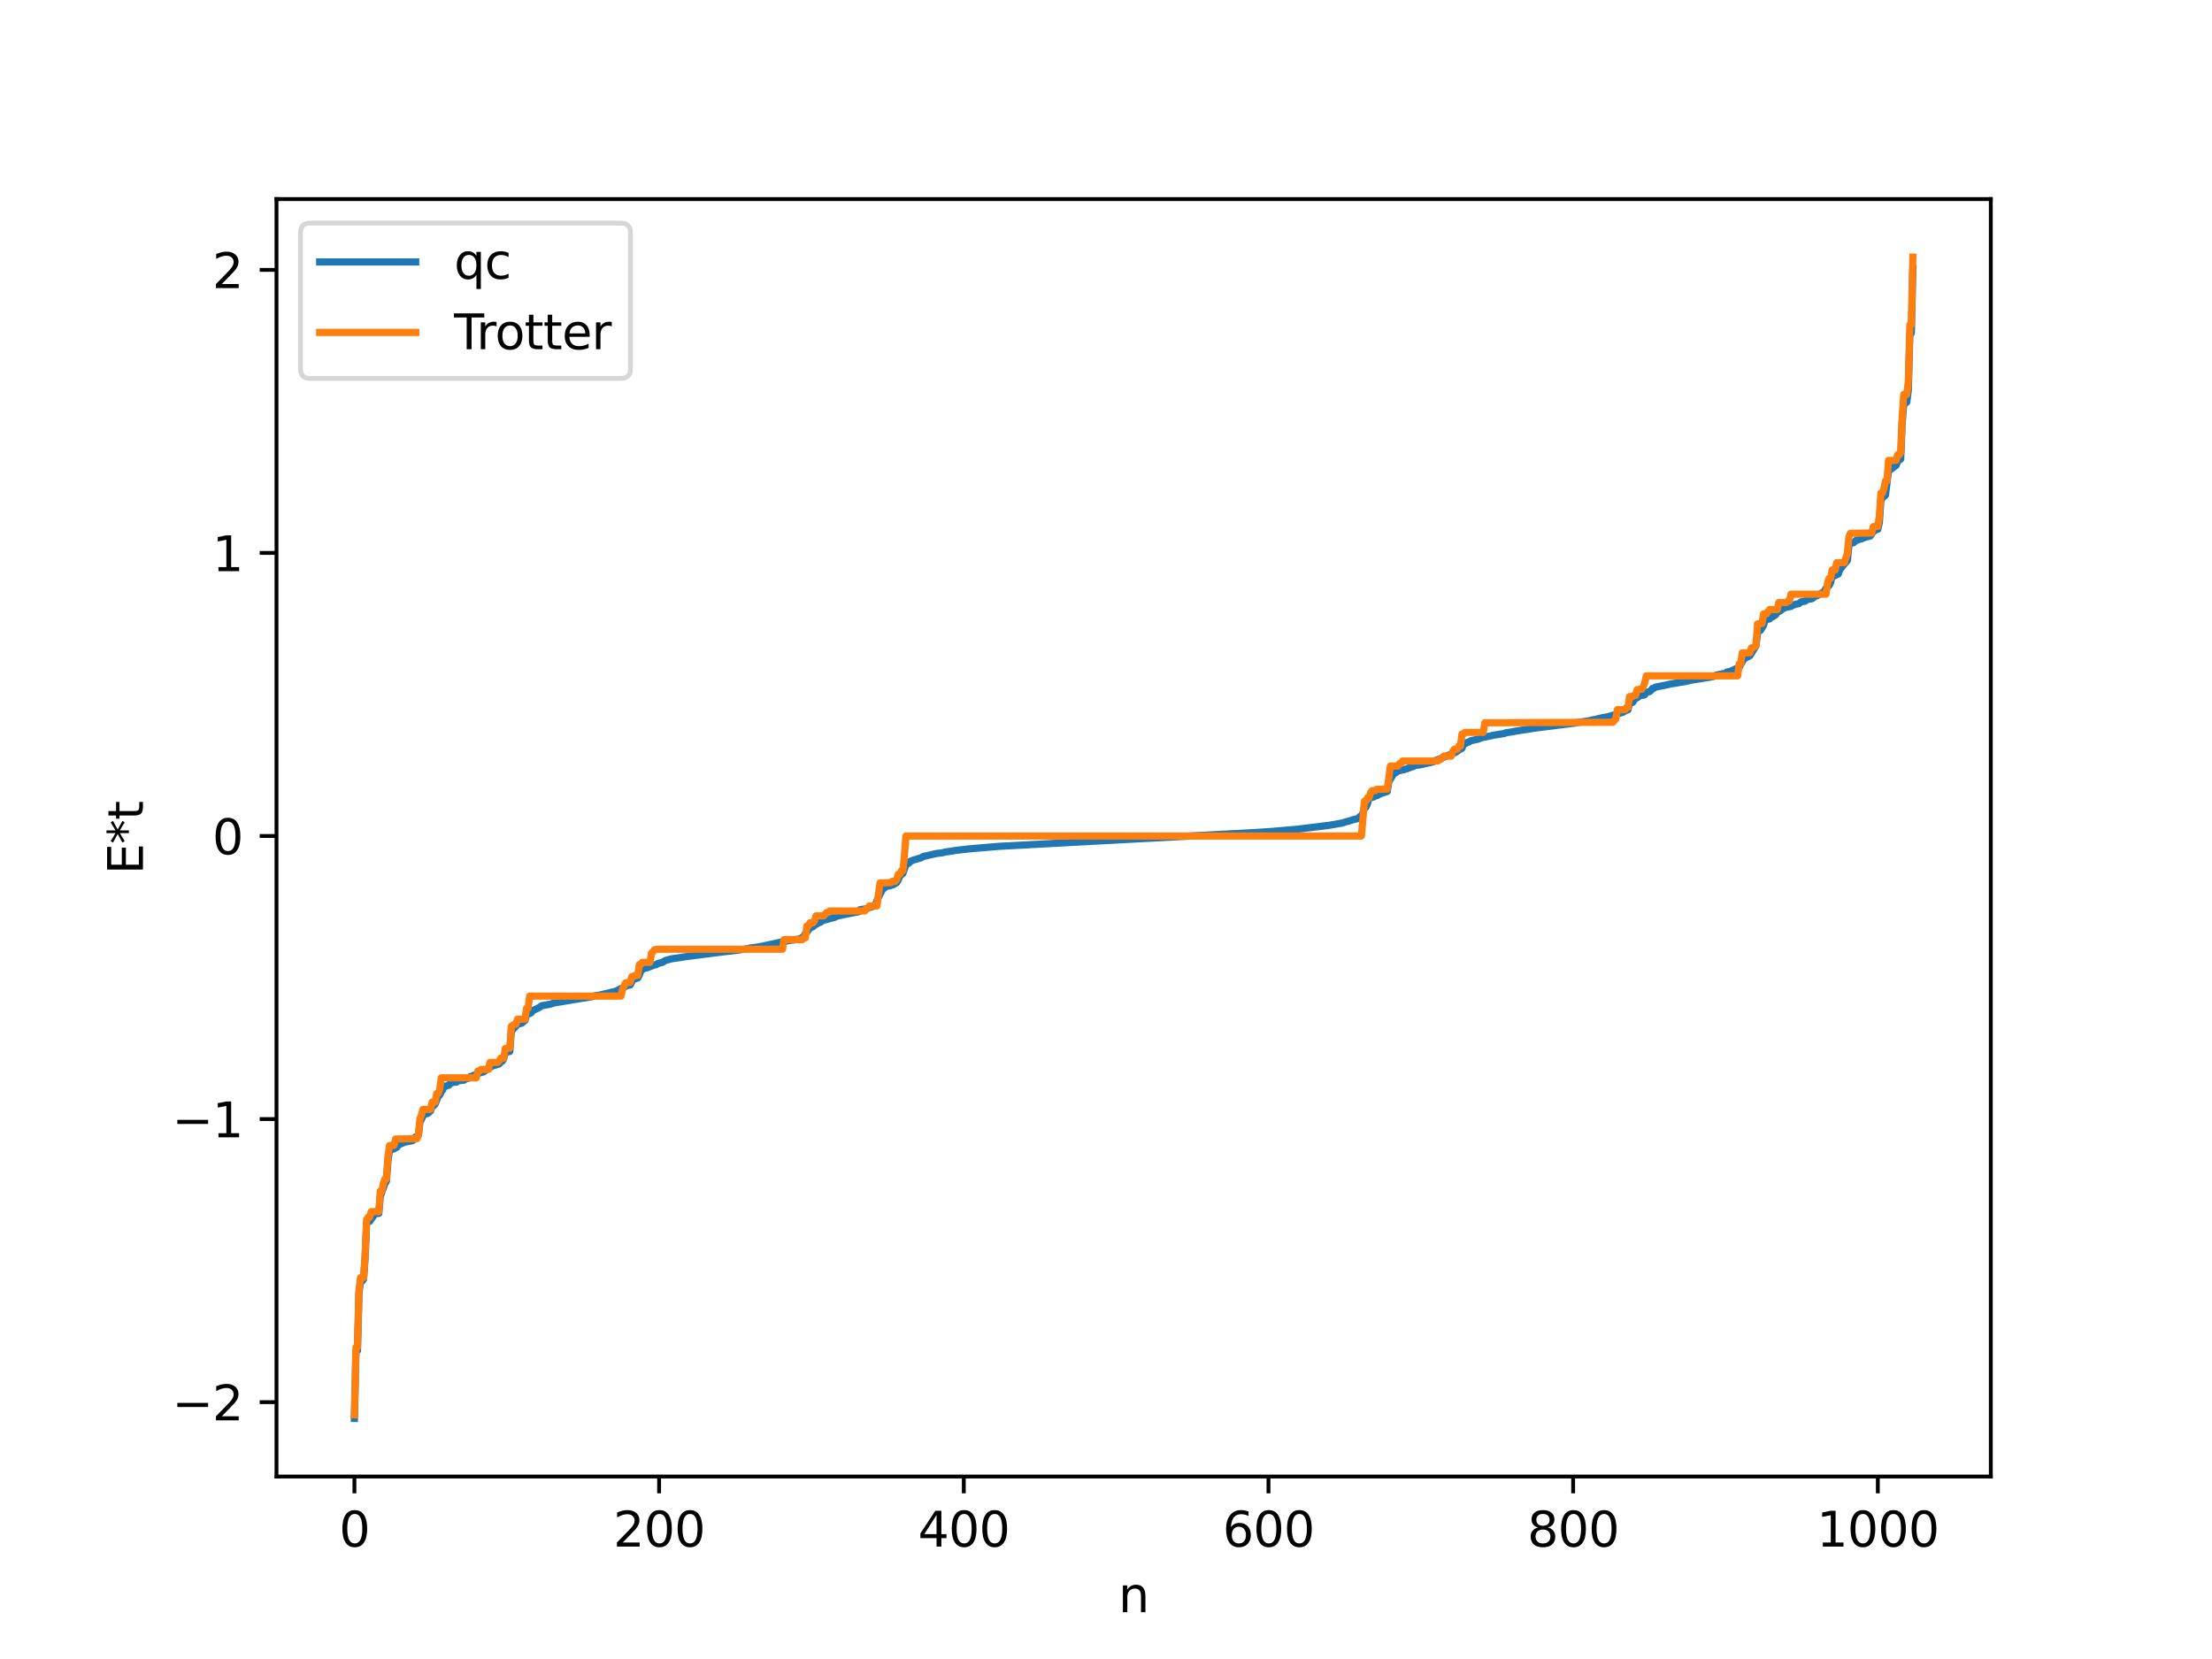 <?xml version="1.0" encoding="utf-8" standalone="no"?>
<!DOCTYPE svg PUBLIC "-//W3C//DTD SVG 1.1//EN"
  "http://www.w3.org/Graphics/SVG/1.1/DTD/svg11.dtd">
<svg xmlns:xlink="http://www.w3.org/1999/xlink" width="460.8pt" height="345.6pt" viewBox="0 0 460.8 345.6" xmlns="http://www.w3.org/2000/svg" version="1.1">
 <defs>
  <style type="text/css">*{stroke-linejoin: round; stroke-linecap: butt}</style>
 </defs>
 <g id="figure_1">
  <g id="patch_1">
   <path d="M 0 345.6 
L 460.8 345.6 
L 460.8 0 
L 0 0 
z
" style="fill: #ffffff"/>
  </g>
  <g id="axes_1">
   <g id="patch_2">
    <path d="M 57.6 307.584 
L 414.72 307.584 
L 414.72 41.472 
L 57.6 41.472 
z
" style="fill: #ffffff"/>
   </g>
   <g id="matplotlib.axis_1">
    <g id="xtick_1">
     <g id="line2d_1">
      <defs>
       <path id="m2683b80f04" d="M 0 0 
L 0 3.5 
" style="stroke: #000000; stroke-width: 0.8"/>
      </defs>
      <g>
       <use xlink:href="#m2683b80f04" x="73.833" y="307.584" style="stroke: #000000; stroke-width: 0.8"/>
      </g>
     </g>
     <g id="text_1">
      <!-- 0 -->
      <g transform="translate(70.651 322.182) scale(0.1 -0.1)">
       <defs>
        <path id="DejaVuSans-30" d="M 2034 4250 
Q 1547 4250 1301 3770 
Q 1056 3291 1056 2328 
Q 1056 1369 1301 889 
Q 1547 409 2034 409 
Q 2525 409 2770 889 
Q 3016 1369 3016 2328 
Q 3016 3291 2770 3770 
Q 2525 4250 2034 4250 
z
M 2034 4750 
Q 2819 4750 3233 4129 
Q 3647 3509 3647 2328 
Q 3647 1150 3233 529 
Q 2819 -91 2034 -91 
Q 1250 -91 836 529 
Q 422 1150 422 2328 
Q 422 3509 836 4129 
Q 1250 4750 2034 4750 
z
" transform="scale(0.016)"/>
       </defs>
       <use xlink:href="#DejaVuSans-30"/>
      </g>
     </g>
    </g>
    <g id="xtick_2">
     <g id="line2d_2">
      <g>
       <use xlink:href="#m2683b80f04" x="137.304" y="307.584" style="stroke: #000000; stroke-width: 0.8"/>
      </g>
     </g>
     <g id="text_2">
      <!-- 200 -->
      <g transform="translate(127.76 322.182) scale(0.1 -0.1)">
       <defs>
        <path id="DejaVuSans-32" d="M 1228 531 
L 3431 531 
L 3431 0 
L 469 0 
L 469 531 
Q 828 903 1448 1529 
Q 2069 2156 2228 2338 
Q 2531 2678 2651 2914 
Q 2772 3150 2772 3378 
Q 2772 3750 2511 3984 
Q 2250 4219 1831 4219 
Q 1534 4219 1204 4116 
Q 875 4013 500 3803 
L 500 4441 
Q 881 4594 1212 4672 
Q 1544 4750 1819 4750 
Q 2544 4750 2975 4387 
Q 3406 4025 3406 3419 
Q 3406 3131 3298 2873 
Q 3191 2616 2906 2266 
Q 2828 2175 2409 1742 
Q 1991 1309 1228 531 
z
" transform="scale(0.016)"/>
       </defs>
       <use xlink:href="#DejaVuSans-32"/>
       <use xlink:href="#DejaVuSans-30" x="63.623"/>
       <use xlink:href="#DejaVuSans-30" x="127.246"/>
      </g>
     </g>
    </g>
    <g id="xtick_3">
     <g id="line2d_3">
      <g>
       <use xlink:href="#m2683b80f04" x="200.775" y="307.584" style="stroke: #000000; stroke-width: 0.8"/>
      </g>
     </g>
     <g id="text_3">
      <!-- 400 -->
      <g transform="translate(191.231 322.182) scale(0.1 -0.1)">
       <defs>
        <path id="DejaVuSans-34" d="M 2419 4116 
L 825 1625 
L 2419 1625 
L 2419 4116 
z
M 2253 4666 
L 3047 4666 
L 3047 1625 
L 3713 1625 
L 3713 1100 
L 3047 1100 
L 3047 0 
L 2419 0 
L 2419 1100 
L 313 1100 
L 313 1709 
L 2253 4666 
z
" transform="scale(0.016)"/>
       </defs>
       <use xlink:href="#DejaVuSans-34"/>
       <use xlink:href="#DejaVuSans-30" x="63.623"/>
       <use xlink:href="#DejaVuSans-30" x="127.246"/>
      </g>
     </g>
    </g>
    <g id="xtick_4">
     <g id="line2d_4">
      <g>
       <use xlink:href="#m2683b80f04" x="264.246" y="307.584" style="stroke: #000000; stroke-width: 0.8"/>
      </g>
     </g>
     <g id="text_4">
      <!-- 600 -->
      <g transform="translate(254.702 322.182) scale(0.1 -0.1)">
       <defs>
        <path id="DejaVuSans-36" d="M 2113 2584 
Q 1688 2584 1439 2293 
Q 1191 2003 1191 1497 
Q 1191 994 1439 701 
Q 1688 409 2113 409 
Q 2538 409 2786 701 
Q 3034 994 3034 1497 
Q 3034 2003 2786 2293 
Q 2538 2584 2113 2584 
z
M 3366 4563 
L 3366 3988 
Q 3128 4100 2886 4159 
Q 2644 4219 2406 4219 
Q 1781 4219 1451 3797 
Q 1122 3375 1075 2522 
Q 1259 2794 1537 2939 
Q 1816 3084 2150 3084 
Q 2853 3084 3261 2657 
Q 3669 2231 3669 1497 
Q 3669 778 3244 343 
Q 2819 -91 2113 -91 
Q 1303 -91 875 529 
Q 447 1150 447 2328 
Q 447 3434 972 4092 
Q 1497 4750 2381 4750 
Q 2619 4750 2861 4703 
Q 3103 4656 3366 4563 
z
" transform="scale(0.016)"/>
       </defs>
       <use xlink:href="#DejaVuSans-36"/>
       <use xlink:href="#DejaVuSans-30" x="63.623"/>
       <use xlink:href="#DejaVuSans-30" x="127.246"/>
      </g>
     </g>
    </g>
    <g id="xtick_5">
     <g id="line2d_5">
      <g>
       <use xlink:href="#m2683b80f04" x="327.717" y="307.584" style="stroke: #000000; stroke-width: 0.8"/>
      </g>
     </g>
     <g id="text_5">
      <!-- 800 -->
      <g transform="translate(318.173 322.182) scale(0.1 -0.1)">
       <defs>
        <path id="DejaVuSans-38" d="M 2034 2216 
Q 1584 2216 1326 1975 
Q 1069 1734 1069 1313 
Q 1069 891 1326 650 
Q 1584 409 2034 409 
Q 2484 409 2743 651 
Q 3003 894 3003 1313 
Q 3003 1734 2745 1975 
Q 2488 2216 2034 2216 
z
M 1403 2484 
Q 997 2584 770 2862 
Q 544 3141 544 3541 
Q 544 4100 942 4425 
Q 1341 4750 2034 4750 
Q 2731 4750 3128 4425 
Q 3525 4100 3525 3541 
Q 3525 3141 3298 2862 
Q 3072 2584 2669 2484 
Q 3125 2378 3379 2068 
Q 3634 1759 3634 1313 
Q 3634 634 3220 271 
Q 2806 -91 2034 -91 
Q 1263 -91 848 271 
Q 434 634 434 1313 
Q 434 1759 690 2068 
Q 947 2378 1403 2484 
z
M 1172 3481 
Q 1172 3119 1398 2916 
Q 1625 2713 2034 2713 
Q 2441 2713 2670 2916 
Q 2900 3119 2900 3481 
Q 2900 3844 2670 4047 
Q 2441 4250 2034 4250 
Q 1625 4250 1398 4047 
Q 1172 3844 1172 3481 
z
" transform="scale(0.016)"/>
       </defs>
       <use xlink:href="#DejaVuSans-38"/>
       <use xlink:href="#DejaVuSans-30" x="63.623"/>
       <use xlink:href="#DejaVuSans-30" x="127.246"/>
      </g>
     </g>
    </g>
    <g id="xtick_6">
     <g id="line2d_6">
      <g>
       <use xlink:href="#m2683b80f04" x="391.188" y="307.584" style="stroke: #000000; stroke-width: 0.8"/>
      </g>
     </g>
     <g id="text_6">
      <!-- 1000 -->
      <g transform="translate(378.463 322.182) scale(0.1 -0.1)">
       <defs>
        <path id="DejaVuSans-31" d="M 794 531 
L 1825 531 
L 1825 4091 
L 703 3866 
L 703 4441 
L 1819 4666 
L 2450 4666 
L 2450 531 
L 3481 531 
L 3481 0 
L 794 0 
L 794 531 
z
" transform="scale(0.016)"/>
       </defs>
       <use xlink:href="#DejaVuSans-31"/>
       <use xlink:href="#DejaVuSans-30" x="63.623"/>
       <use xlink:href="#DejaVuSans-30" x="127.246"/>
       <use xlink:href="#DejaVuSans-30" x="190.869"/>
      </g>
     </g>
    </g>
    <g id="text_7">
     <!-- n -->
     <g transform="translate(232.991 335.861) scale(0.1 -0.1)">
      <defs>
       <path id="DejaVuSans-6e" d="M 3513 2113 
L 3513 0 
L 2938 0 
L 2938 2094 
Q 2938 2591 2744 2837 
Q 2550 3084 2163 3084 
Q 1697 3084 1428 2787 
Q 1159 2491 1159 1978 
L 1159 0 
L 581 0 
L 581 3500 
L 1159 3500 
L 1159 2956 
Q 1366 3272 1645 3428 
Q 1925 3584 2291 3584 
Q 2894 3584 3203 3211 
Q 3513 2838 3513 2113 
z
" transform="scale(0.016)"/>
      </defs>
      <use xlink:href="#DejaVuSans-6e"/>
     </g>
    </g>
   </g>
   <g id="matplotlib.axis_2">
    <g id="ytick_1">
     <g id="line2d_7">
      <defs>
       <path id="m9af433da1b" d="M 0 0 
L -3.5 0 
" style="stroke: #000000; stroke-width: 0.8"/>
      </defs>
      <g>
       <use xlink:href="#m9af433da1b" x="57.6" y="292.087" style="stroke: #000000; stroke-width: 0.8"/>
      </g>
     </g>
     <g id="text_8">
      <!-- −2 -->
      <g transform="translate(35.858 295.887) scale(0.1 -0.1)">
       <defs>
        <path id="DejaVuSans-2212" d="M 678 2272 
L 4684 2272 
L 4684 1741 
L 678 1741 
L 678 2272 
z
" transform="scale(0.016)"/>
       </defs>
       <use xlink:href="#DejaVuSans-2212"/>
       <use xlink:href="#DejaVuSans-32" x="83.789"/>
      </g>
     </g>
    </g>
    <g id="ytick_2">
     <g id="line2d_8">
      <g>
       <use xlink:href="#m9af433da1b" x="57.6" y="233.12" style="stroke: #000000; stroke-width: 0.8"/>
      </g>
     </g>
     <g id="text_9">
      <!-- −1 -->
      <g transform="translate(35.858 236.92) scale(0.1 -0.1)">
       <use xlink:href="#DejaVuSans-2212"/>
       <use xlink:href="#DejaVuSans-31" x="83.789"/>
      </g>
     </g>
    </g>
    <g id="ytick_3">
     <g id="line2d_9">
      <g>
       <use xlink:href="#m9af433da1b" x="57.6" y="174.153" style="stroke: #000000; stroke-width: 0.8"/>
      </g>
     </g>
     <g id="text_10">
      <!-- 0 -->
      <g transform="translate(44.237 177.953) scale(0.1 -0.1)">
       <use xlink:href="#DejaVuSans-30"/>
      </g>
     </g>
    </g>
    <g id="ytick_4">
     <g id="line2d_10">
      <g>
       <use xlink:href="#m9af433da1b" x="57.6" y="115.186" style="stroke: #000000; stroke-width: 0.8"/>
      </g>
     </g>
     <g id="text_11">
      <!-- 1 -->
      <g transform="translate(44.237 118.986) scale(0.1 -0.1)">
       <use xlink:href="#DejaVuSans-31"/>
      </g>
     </g>
    </g>
    <g id="ytick_5">
     <g id="line2d_11">
      <g>
       <use xlink:href="#m9af433da1b" x="57.6" y="56.219" style="stroke: #000000; stroke-width: 0.8"/>
      </g>
     </g>
     <g id="text_12">
      <!-- 2 -->
      <g transform="translate(44.237 60.018) scale(0.1 -0.1)">
       <use xlink:href="#DejaVuSans-32"/>
      </g>
     </g>
    </g>
    <g id="text_13">
     <!-- E*t -->
     <g transform="translate(29.778 182.148) rotate(-90) scale(0.1 -0.1)">
      <defs>
       <path id="DejaVuSans-45" d="M 628 4666 
L 3578 4666 
L 3578 4134 
L 1259 4134 
L 1259 2753 
L 3481 2753 
L 3481 2222 
L 1259 2222 
L 1259 531 
L 3634 531 
L 3634 0 
L 628 0 
L 628 4666 
z
" transform="scale(0.016)"/>
       <path id="DejaVuSans-2a" d="M 3009 3897 
L 1888 3291 
L 3009 2681 
L 2828 2375 
L 1778 3009 
L 1778 1831 
L 1422 1831 
L 1422 3009 
L 372 2375 
L 191 2681 
L 1313 3291 
L 191 3897 
L 372 4206 
L 1422 3572 
L 1422 4750 
L 1778 4750 
L 1778 3572 
L 2828 4206 
L 3009 3897 
z
" transform="scale(0.016)"/>
       <path id="DejaVuSans-74" d="M 1172 4494 
L 1172 3500 
L 2356 3500 
L 2356 3053 
L 1172 3053 
L 1172 1153 
Q 1172 725 1289 603 
Q 1406 481 1766 481 
L 2356 481 
L 2356 0 
L 1766 0 
Q 1100 0 847 248 
Q 594 497 594 1153 
L 594 3053 
L 172 3053 
L 172 3500 
L 594 3500 
L 594 4494 
L 1172 4494 
z
" transform="scale(0.016)"/>
      </defs>
      <use xlink:href="#DejaVuSans-45"/>
      <use xlink:href="#DejaVuSans-2a" x="63.184"/>
      <use xlink:href="#DejaVuSans-74" x="113.184"/>
     </g>
    </g>
   </g>
   <g id="line2d_12">
    <path d="M 73.833 295.488 
L 74.15 281.509 
L 74.467 281.354 
L 74.785 269.349 
L 75.102 266.974 
L 75.42 266.904 
L 75.737 266.484 
L 76.054 262.154 
L 76.372 254.781 
L 76.689 254.457 
L 77.006 254.437 
L 77.958 253.084 
L 78.276 252.83 
L 78.91 252.789 
L 79.228 249.272 
L 80.18 246.544 
L 80.497 246.072 
L 80.815 241.906 
L 81.132 239.671 
L 82.084 239.3 
L 82.719 238.948 
L 83.036 238.389 
L 83.353 238.349 
L 84.305 237.927 
L 85.892 237.635 
L 86.21 237.418 
L 86.527 236.889 
L 87.162 236.492 
L 87.479 233.819 
L 88.114 232.497 
L 88.431 232.076 
L 89.066 231.979 
L 89.7 231.428 
L 90.018 230.467 
L 90.335 230.329 
L 90.653 229.983 
L 91.287 228.355 
L 91.605 228.119 
L 91.922 227.42 
L 92.239 227.001 
L 92.557 226.339 
L 93.509 226.066 
L 93.826 225.681 
L 94.461 225.449 
L 95.096 225.423 
L 95.413 225.144 
L 96.682 225.013 
L 97 224.705 
L 97.634 224.623 
L 97.952 224.263 
L 98.269 224.242 
L 98.904 223.896 
L 99.221 223.864 
L 99.539 223.636 
L 100.808 223.257 
L 101.76 222.459 
L 102.077 222.397 
L 102.395 222.113 
L 103.981 221.649 
L 104.299 221.227 
L 104.616 221.074 
L 104.934 220.587 
L 105.251 219.243 
L 106.203 219.041 
L 106.52 214.813 
L 107.79 213.387 
L 108.742 213.121 
L 109.059 212.754 
L 109.377 212.585 
L 109.694 211.414 
L 110.646 210.994 
L 110.963 210.539 
L 112.233 209.94 
L 112.867 209.505 
L 114.772 209.162 
L 115.406 208.934 
L 123.34 207.622 
L 123.975 207.42 
L 124.927 207.293 
L 127.466 206.678 
L 128.1 206.531 
L 128.418 206.448 
L 129.37 205.913 
L 129.687 205.846 
L 130.639 205.3 
L 131.274 205.191 
L 131.909 204.025 
L 132.861 203.724 
L 133.178 203.131 
L 133.496 202.27 
L 134.13 201.74 
L 134.765 201.629 
L 136.352 201.004 
L 136.669 200.975 
L 136.986 200.739 
L 137.621 200.563 
L 137.939 200.502 
L 138.573 200.112 
L 139.208 199.923 
L 139.843 199.747 
L 143.016 199.27 
L 150.633 198.294 
L 151.902 198.145 
L 153.806 197.918 
L 155.71 197.639 
L 156.345 197.477 
L 157.297 197.36 
L 158.249 197.219 
L 163.644 196.058 
L 164.914 195.857 
L 166.183 195.676 
L 166.818 195.515 
L 167.135 195.269 
L 167.453 195.253 
L 167.77 194.442 
L 168.087 194.193 
L 168.722 193.31 
L 169.357 193.054 
L 169.674 192.678 
L 169.991 192.582 
L 170.626 192.187 
L 170.943 192.103 
L 171.261 191.809 
L 173.482 191.199 
L 173.8 191.15 
L 174.117 190.938 
L 174.752 190.771 
L 176.021 190.488 
L 176.973 190.295 
L 178.877 189.933 
L 179.195 189.497 
L 180.147 189.365 
L 180.781 189.18 
L 182.051 188.766 
L 182.368 188.432 
L 183.003 186.875 
L 183.955 185.108 
L 184.272 184.966 
L 184.59 184.663 
L 185.224 184.568 
L 186.177 184.255 
L 186.811 183.836 
L 187.129 183.297 
L 187.446 182.467 
L 188.081 181.969 
L 188.715 180.132 
L 189.35 179.803 
L 189.667 179.415 
L 190.302 179.157 
L 191.889 178.707 
L 192.206 178.457 
L 195.062 177.803 
L 196.332 177.646 
L 196.967 177.486 
L 197.601 177.396 
L 199.188 177.145 
L 201.727 176.855 
L 203.631 176.679 
L 205.218 176.557 
L 208.074 176.31 
L 262.024 173.397 
L 265.198 173.181 
L 267.42 172.988 
L 270.593 172.702 
L 276.94 171.919 
L 279.479 171.474 
L 281.066 171.012 
L 282.018 170.715 
L 282.97 170.519 
L 283.287 170.103 
L 283.605 169.914 
L 283.922 169.368 
L 284.239 168.211 
L 284.557 168.128 
L 284.874 167.417 
L 285.191 166.226 
L 285.826 166.105 
L 286.143 166.023 
L 286.461 165.794 
L 286.778 165.775 
L 287.413 165.43 
L 288.048 165.181 
L 289 164.875 
L 289.317 162.834 
L 290.269 161.289 
L 291.221 160.63 
L 293.125 160.142 
L 293.76 159.878 
L 294.395 159.696 
L 294.712 159.483 
L 295.981 159.299 
L 298.52 158.732 
L 298.838 158.485 
L 299.472 158.274 
L 303.281 156.692 
L 303.915 156.236 
L 304.55 155.89 
L 304.867 154.993 
L 305.185 154.961 
L 305.502 154.703 
L 305.82 154.64 
L 306.454 154.293 
L 308.041 153.957 
L 308.358 153.748 
L 309.945 153.419 
L 310.58 153.279 
L 311.215 153.137 
L 312.484 152.944 
L 313.436 152.792 
L 313.753 152.628 
L 314.705 152.507 
L 315.658 152.321 
L 318.514 151.881 
L 319.783 151.673 
L 328.034 150.64 
L 328.669 150.513 
L 331.208 150.12 
L 331.843 149.935 
L 332.477 149.848 
L 333.112 149.657 
L 333.747 149.52 
L 335.016 149.295 
L 338.19 148.343 
L 338.507 148.083 
L 339.142 147.851 
L 339.459 146.485 
L 340.094 146.331 
L 340.729 145.43 
L 341.046 145.357 
L 341.681 144.873 
L 342.315 144.844 
L 342.633 144.71 
L 342.95 144.23 
L 343.585 144.095 
L 343.902 143.869 
L 344.22 143.434 
L 344.537 143.379 
L 344.854 143.143 
L 345.489 143.022 
L 347.076 142.698 
L 348.028 142.475 
L 349.297 142.282 
L 349.932 142.155 
L 351.201 141.966 
L 352.153 141.718 
L 353.105 141.56 
L 354.058 141.423 
L 356.914 140.93 
L 357.548 140.615 
L 358.5 140.431 
L 359.453 140.262 
L 359.77 139.989 
L 360.405 139.885 
L 362.309 138.996 
L 363.261 137.274 
L 364.53 136.6 
L 365.8 134.542 
L 366.117 131.948 
L 366.434 131.316 
L 366.752 131.301 
L 367.386 130.269 
L 367.704 129.114 
L 368.656 128.932 
L 368.973 128.51 
L 369.291 128.487 
L 369.925 128.051 
L 370.243 127.533 
L 370.877 127.23 
L 371.512 126.746 
L 372.147 126.496 
L 373.099 126.327 
L 373.416 126.054 
L 373.734 126.023 
L 374.051 125.868 
L 374.686 125.767 
L 375.32 125.323 
L 375.955 125.264 
L 376.59 124.839 
L 377.224 124.778 
L 377.542 124.682 
L 378.177 124.142 
L 378.494 124.123 
L 379.763 123.381 
L 380.081 123.125 
L 380.398 122.492 
L 381.033 121.96 
L 381.35 121.375 
L 381.667 120.01 
L 382.302 119.911 
L 382.62 119.656 
L 382.937 119.594 
L 383.254 118.706 
L 383.889 117.866 
L 384.841 116.766 
L 385.158 113.691 
L 385.476 113.217 
L 386.11 113.062 
L 386.745 112.502 
L 387.062 112.492 
L 387.38 112.306 
L 387.697 112.278 
L 388.649 111.905 
L 389.601 111.669 
L 390.236 110.758 
L 390.871 110.303 
L 391.188 110.262 
L 391.505 108.89 
L 391.823 104.238 
L 392.14 103.716 
L 392.775 103.153 
L 393.41 98.12 
L 394.996 96.944 
L 395.314 96.075 
L 395.948 95.628 
L 396.266 88.08 
L 396.583 84.251 
L 397.218 83.759 
L 397.535 81.278 
L 397.853 69.875 
L 398.17 69.376 
L 398.487 55.962 
L 398.487 55.962 
" clip-path="url(#p7335570660)" style="fill: none; stroke: #1f77b4; stroke-width: 1.5; stroke-linecap: square"/>
   </g>
   <g id="line2d_13">
    <path d="M 73.833 294.739 
L 74.15 280.668 
L 74.467 280.668 
L 74.785 268.64 
L 75.102 266.142 
L 75.737 266.142 
L 76.054 261.641 
L 76.372 254.044 
L 76.689 253.578 
L 77.006 253.578 
L 77.324 252.402 
L 78.91 252.402 
L 79.228 248.116 
L 79.545 248.116 
L 79.862 246.565 
L 80.18 245.606 
L 80.497 245.606 
L 80.815 240.867 
L 81.132 238.636 
L 82.084 238.598 
L 82.401 237.277 
L 86.844 237.202 
L 87.162 236.479 
L 87.479 233.045 
L 87.796 232.286 
L 88.114 231.097 
L 89.7 231.097 
L 90.018 229.578 
L 90.653 229.578 
L 90.97 227.813 
L 91.287 227.813 
L 91.605 226.894 
L 91.922 224.529 
L 99.221 224.529 
L 99.539 223.121 
L 99.856 223.121 
L 100.173 222.787 
L 101.76 222.787 
L 102.077 221.327 
L 103.664 221.327 
L 103.981 220.998 
L 104.299 220.428 
L 104.934 220.428 
L 105.251 218.426 
L 106.203 218.325 
L 106.52 213.805 
L 107.155 213.358 
L 107.472 213.358 
L 107.79 212.318 
L 109.377 212.318 
L 109.694 210.033 
L 110.011 210.033 
L 110.329 207.51 
L 129.37 207.51 
L 129.687 206.076 
L 130.322 204.728 
L 131.274 204.642 
L 131.591 203.469 
L 131.909 203.469 
L 132.226 203.201 
L 132.861 203.201 
L 133.178 200.943 
L 133.496 200.943 
L 133.813 200.47 
L 135.4 200.47 
L 135.717 198.544 
L 136.034 198.285 
L 136.352 197.85 
L 136.986 197.74 
L 163.01 197.74 
L 163.327 195.742 
L 167.135 195.742 
L 167.453 195.376 
L 167.77 195.376 
L 168.087 192.903 
L 168.405 192.903 
L 168.722 192.243 
L 169.357 192.243 
L 169.674 191.817 
L 169.991 190.796 
L 171.578 190.796 
L 172.213 190.077 
L 172.53 190.077 
L 172.848 189.771 
L 180.147 189.771 
L 180.464 189.246 
L 180.781 189.246 
L 181.099 188.731 
L 182.686 188.731 
L 183.32 183.923 
L 185.542 183.881 
L 185.859 183.601 
L 186.494 183.601 
L 186.811 183.179 
L 187.129 182.122 
L 187.446 182.122 
L 187.763 181.406 
L 188.081 181.406 
L 188.398 178.417 
L 188.715 174.153 
L 283.605 174.153 
L 284.239 166.901 
L 284.557 166.901 
L 284.874 166.185 
L 285.191 166.185 
L 285.509 165.127 
L 285.826 164.706 
L 286.461 164.706 
L 286.778 164.426 
L 289 164.383 
L 289.634 159.576 
L 291.221 159.576 
L 291.539 159.061 
L 291.856 159.061 
L 292.173 158.535 
L 299.472 158.535 
L 299.79 158.23 
L 300.107 158.23 
L 300.742 157.511 
L 302.329 157.511 
L 302.646 156.49 
L 302.963 156.064 
L 303.598 156.064 
L 303.915 155.404 
L 304.233 155.404 
L 304.55 152.93 
L 304.867 152.93 
L 305.185 152.565 
L 308.993 152.565 
L 309.31 150.567 
L 335.968 150.457 
L 336.603 149.763 
L 336.92 147.837 
L 338.507 147.837 
L 338.824 147.364 
L 339.142 147.364 
L 339.459 145.106 
L 340.094 145.106 
L 340.411 144.838 
L 340.729 144.838 
L 341.046 143.665 
L 341.681 143.579 
L 341.998 143.579 
L 342.315 143.057 
L 342.633 142.231 
L 342.95 140.797 
L 361.991 140.797 
L 362.309 138.273 
L 362.626 138.273 
L 362.943 135.989 
L 364.53 135.989 
L 364.848 134.948 
L 365.165 134.948 
L 365.8 134.502 
L 366.117 129.982 
L 367.069 129.881 
L 367.386 127.879 
L 368.021 127.879 
L 368.339 127.309 
L 368.656 126.98 
L 370.243 126.98 
L 370.56 125.519 
L 372.147 125.519 
L 372.464 125.186 
L 372.781 125.186 
L 373.099 123.777 
L 380.398 123.777 
L 380.715 121.413 
L 381.033 120.494 
L 381.35 120.494 
L 381.667 118.729 
L 382.302 118.729 
L 382.62 117.21 
L 384.206 117.21 
L 384.841 115.262 
L 385.158 111.827 
L 385.476 111.104 
L 389.919 111.029 
L 390.236 109.709 
L 391.188 109.671 
L 391.505 107.44 
L 391.823 102.7 
L 392.14 102.7 
L 392.458 101.742 
L 392.775 100.19 
L 393.092 100.19 
L 393.41 95.904 
L 394.996 95.904 
L 395.314 94.729 
L 395.631 94.729 
L 395.948 94.263 
L 396.266 86.666 
L 396.583 82.165 
L 397.218 82.165 
L 397.535 79.667 
L 397.853 67.639 
L 398.17 67.639 
L 398.487 53.568 
L 398.487 53.568 
" clip-path="url(#p7335570660)" style="fill: none; stroke: #ff7f0e; stroke-width: 1.5; stroke-linecap: square"/>
   </g>
   <g id="patch_3">
    <path d="M 57.6 307.584 
L 57.6 41.472 
" style="fill: none; stroke: #000000; stroke-width: 0.8; stroke-linejoin: miter; stroke-linecap: square"/>
   </g>
   <g id="patch_4">
    <path d="M 414.72 307.584 
L 414.72 41.472 
" style="fill: none; stroke: #000000; stroke-width: 0.8; stroke-linejoin: miter; stroke-linecap: square"/>
   </g>
   <g id="patch_5">
    <path d="M 57.6 307.584 
L 414.72 307.584 
" style="fill: none; stroke: #000000; stroke-width: 0.8; stroke-linejoin: miter; stroke-linecap: square"/>
   </g>
   <g id="patch_6">
    <path d="M 57.6 41.472 
L 414.72 41.472 
" style="fill: none; stroke: #000000; stroke-width: 0.8; stroke-linejoin: miter; stroke-linecap: square"/>
   </g>
   <g id="legend_1">
    <g id="patch_7">
     <path d="M 64.6 78.828 
L 129.342 78.828 
Q 131.342 78.828 131.342 76.828 
L 131.342 48.472 
Q 131.342 46.472 129.342 46.472 
L 64.6 46.472 
Q 62.6 46.472 62.6 48.472 
L 62.6 76.828 
Q 62.6 78.828 64.6 78.828 
z
" style="fill: #ffffff; opacity: 0.8; stroke: #cccccc; stroke-linejoin: miter"/>
    </g>
    <g id="line2d_14">
     <path d="M 66.6 54.57 
L 76.6 54.57 
L 86.6 54.57 
" style="fill: none; stroke: #1f77b4; stroke-width: 1.5; stroke-linecap: square"/>
    </g>
    <g id="text_14">
     <!-- qc -->
     <g transform="translate(94.6 58.07) scale(0.1 -0.1)">
      <defs>
       <path id="DejaVuSans-71" d="M 947 1747 
Q 947 1113 1208 752 
Q 1469 391 1925 391 
Q 2381 391 2643 752 
Q 2906 1113 2906 1747 
Q 2906 2381 2643 2742 
Q 2381 3103 1925 3103 
Q 1469 3103 1208 2742 
Q 947 2381 947 1747 
z
M 2906 525 
Q 2725 213 2448 61 
Q 2172 -91 1784 -91 
Q 1150 -91 751 415 
Q 353 922 353 1747 
Q 353 2572 751 3078 
Q 1150 3584 1784 3584 
Q 2172 3584 2448 3432 
Q 2725 3281 2906 2969 
L 2906 3500 
L 3481 3500 
L 3481 -1331 
L 2906 -1331 
L 2906 525 
z
" transform="scale(0.016)"/>
       <path id="DejaVuSans-63" d="M 3122 3366 
L 3122 2828 
Q 2878 2963 2633 3030 
Q 2388 3097 2138 3097 
Q 1578 3097 1268 2742 
Q 959 2388 959 1747 
Q 959 1106 1268 751 
Q 1578 397 2138 397 
Q 2388 397 2633 464 
Q 2878 531 3122 666 
L 3122 134 
Q 2881 22 2623 -34 
Q 2366 -91 2075 -91 
Q 1284 -91 818 406 
Q 353 903 353 1747 
Q 353 2603 823 3093 
Q 1294 3584 2113 3584 
Q 2378 3584 2631 3529 
Q 2884 3475 3122 3366 
z
" transform="scale(0.016)"/>
      </defs>
      <use xlink:href="#DejaVuSans-71"/>
      <use xlink:href="#DejaVuSans-63" x="63.477"/>
     </g>
    </g>
    <g id="line2d_15">
     <path d="M 66.6 69.249 
L 76.6 69.249 
L 86.6 69.249 
" style="fill: none; stroke: #ff7f0e; stroke-width: 1.5; stroke-linecap: square"/>
    </g>
    <g id="text_15">
     <!-- Trotter -->
     <g transform="translate(94.6 72.749) scale(0.1 -0.1)">
      <defs>
       <path id="DejaVuSans-54" d="M -19 4666 
L 3928 4666 
L 3928 4134 
L 2272 4134 
L 2272 0 
L 1638 0 
L 1638 4134 
L -19 4134 
L -19 4666 
z
" transform="scale(0.016)"/>
       <path id="DejaVuSans-72" d="M 2631 2963 
Q 2534 3019 2420 3045 
Q 2306 3072 2169 3072 
Q 1681 3072 1420 2755 
Q 1159 2438 1159 1844 
L 1159 0 
L 581 0 
L 581 3500 
L 1159 3500 
L 1159 2956 
Q 1341 3275 1631 3429 
Q 1922 3584 2338 3584 
Q 2397 3584 2469 3576 
Q 2541 3569 2628 3553 
L 2631 2963 
z
" transform="scale(0.016)"/>
       <path id="DejaVuSans-6f" d="M 1959 3097 
Q 1497 3097 1228 2736 
Q 959 2375 959 1747 
Q 959 1119 1226 758 
Q 1494 397 1959 397 
Q 2419 397 2687 759 
Q 2956 1122 2956 1747 
Q 2956 2369 2687 2733 
Q 2419 3097 1959 3097 
z
M 1959 3584 
Q 2709 3584 3137 3096 
Q 3566 2609 3566 1747 
Q 3566 888 3137 398 
Q 2709 -91 1959 -91 
Q 1206 -91 779 398 
Q 353 888 353 1747 
Q 353 2609 779 3096 
Q 1206 3584 1959 3584 
z
" transform="scale(0.016)"/>
       <path id="DejaVuSans-65" d="M 3597 1894 
L 3597 1613 
L 953 1613 
Q 991 1019 1311 708 
Q 1631 397 2203 397 
Q 2534 397 2845 478 
Q 3156 559 3463 722 
L 3463 178 
Q 3153 47 2828 -22 
Q 2503 -91 2169 -91 
Q 1331 -91 842 396 
Q 353 884 353 1716 
Q 353 2575 817 3079 
Q 1281 3584 2069 3584 
Q 2775 3584 3186 3129 
Q 3597 2675 3597 1894 
z
M 3022 2063 
Q 3016 2534 2758 2815 
Q 2500 3097 2075 3097 
Q 1594 3097 1305 2825 
Q 1016 2553 972 2059 
L 3022 2063 
z
" transform="scale(0.016)"/>
      </defs>
      <use xlink:href="#DejaVuSans-54"/>
      <use xlink:href="#DejaVuSans-72" x="46.334"/>
      <use xlink:href="#DejaVuSans-6f" x="85.197"/>
      <use xlink:href="#DejaVuSans-74" x="146.379"/>
      <use xlink:href="#DejaVuSans-74" x="185.588"/>
      <use xlink:href="#DejaVuSans-65" x="224.797"/>
      <use xlink:href="#DejaVuSans-72" x="286.32"/>
     </g>
    </g>
   </g>
  </g>
 </g>
 <defs>
  <clipPath id="p7335570660">
   <rect x="57.6" y="41.472" width="357.12" height="266.112"/>
  </clipPath>
 </defs>
</svg>

